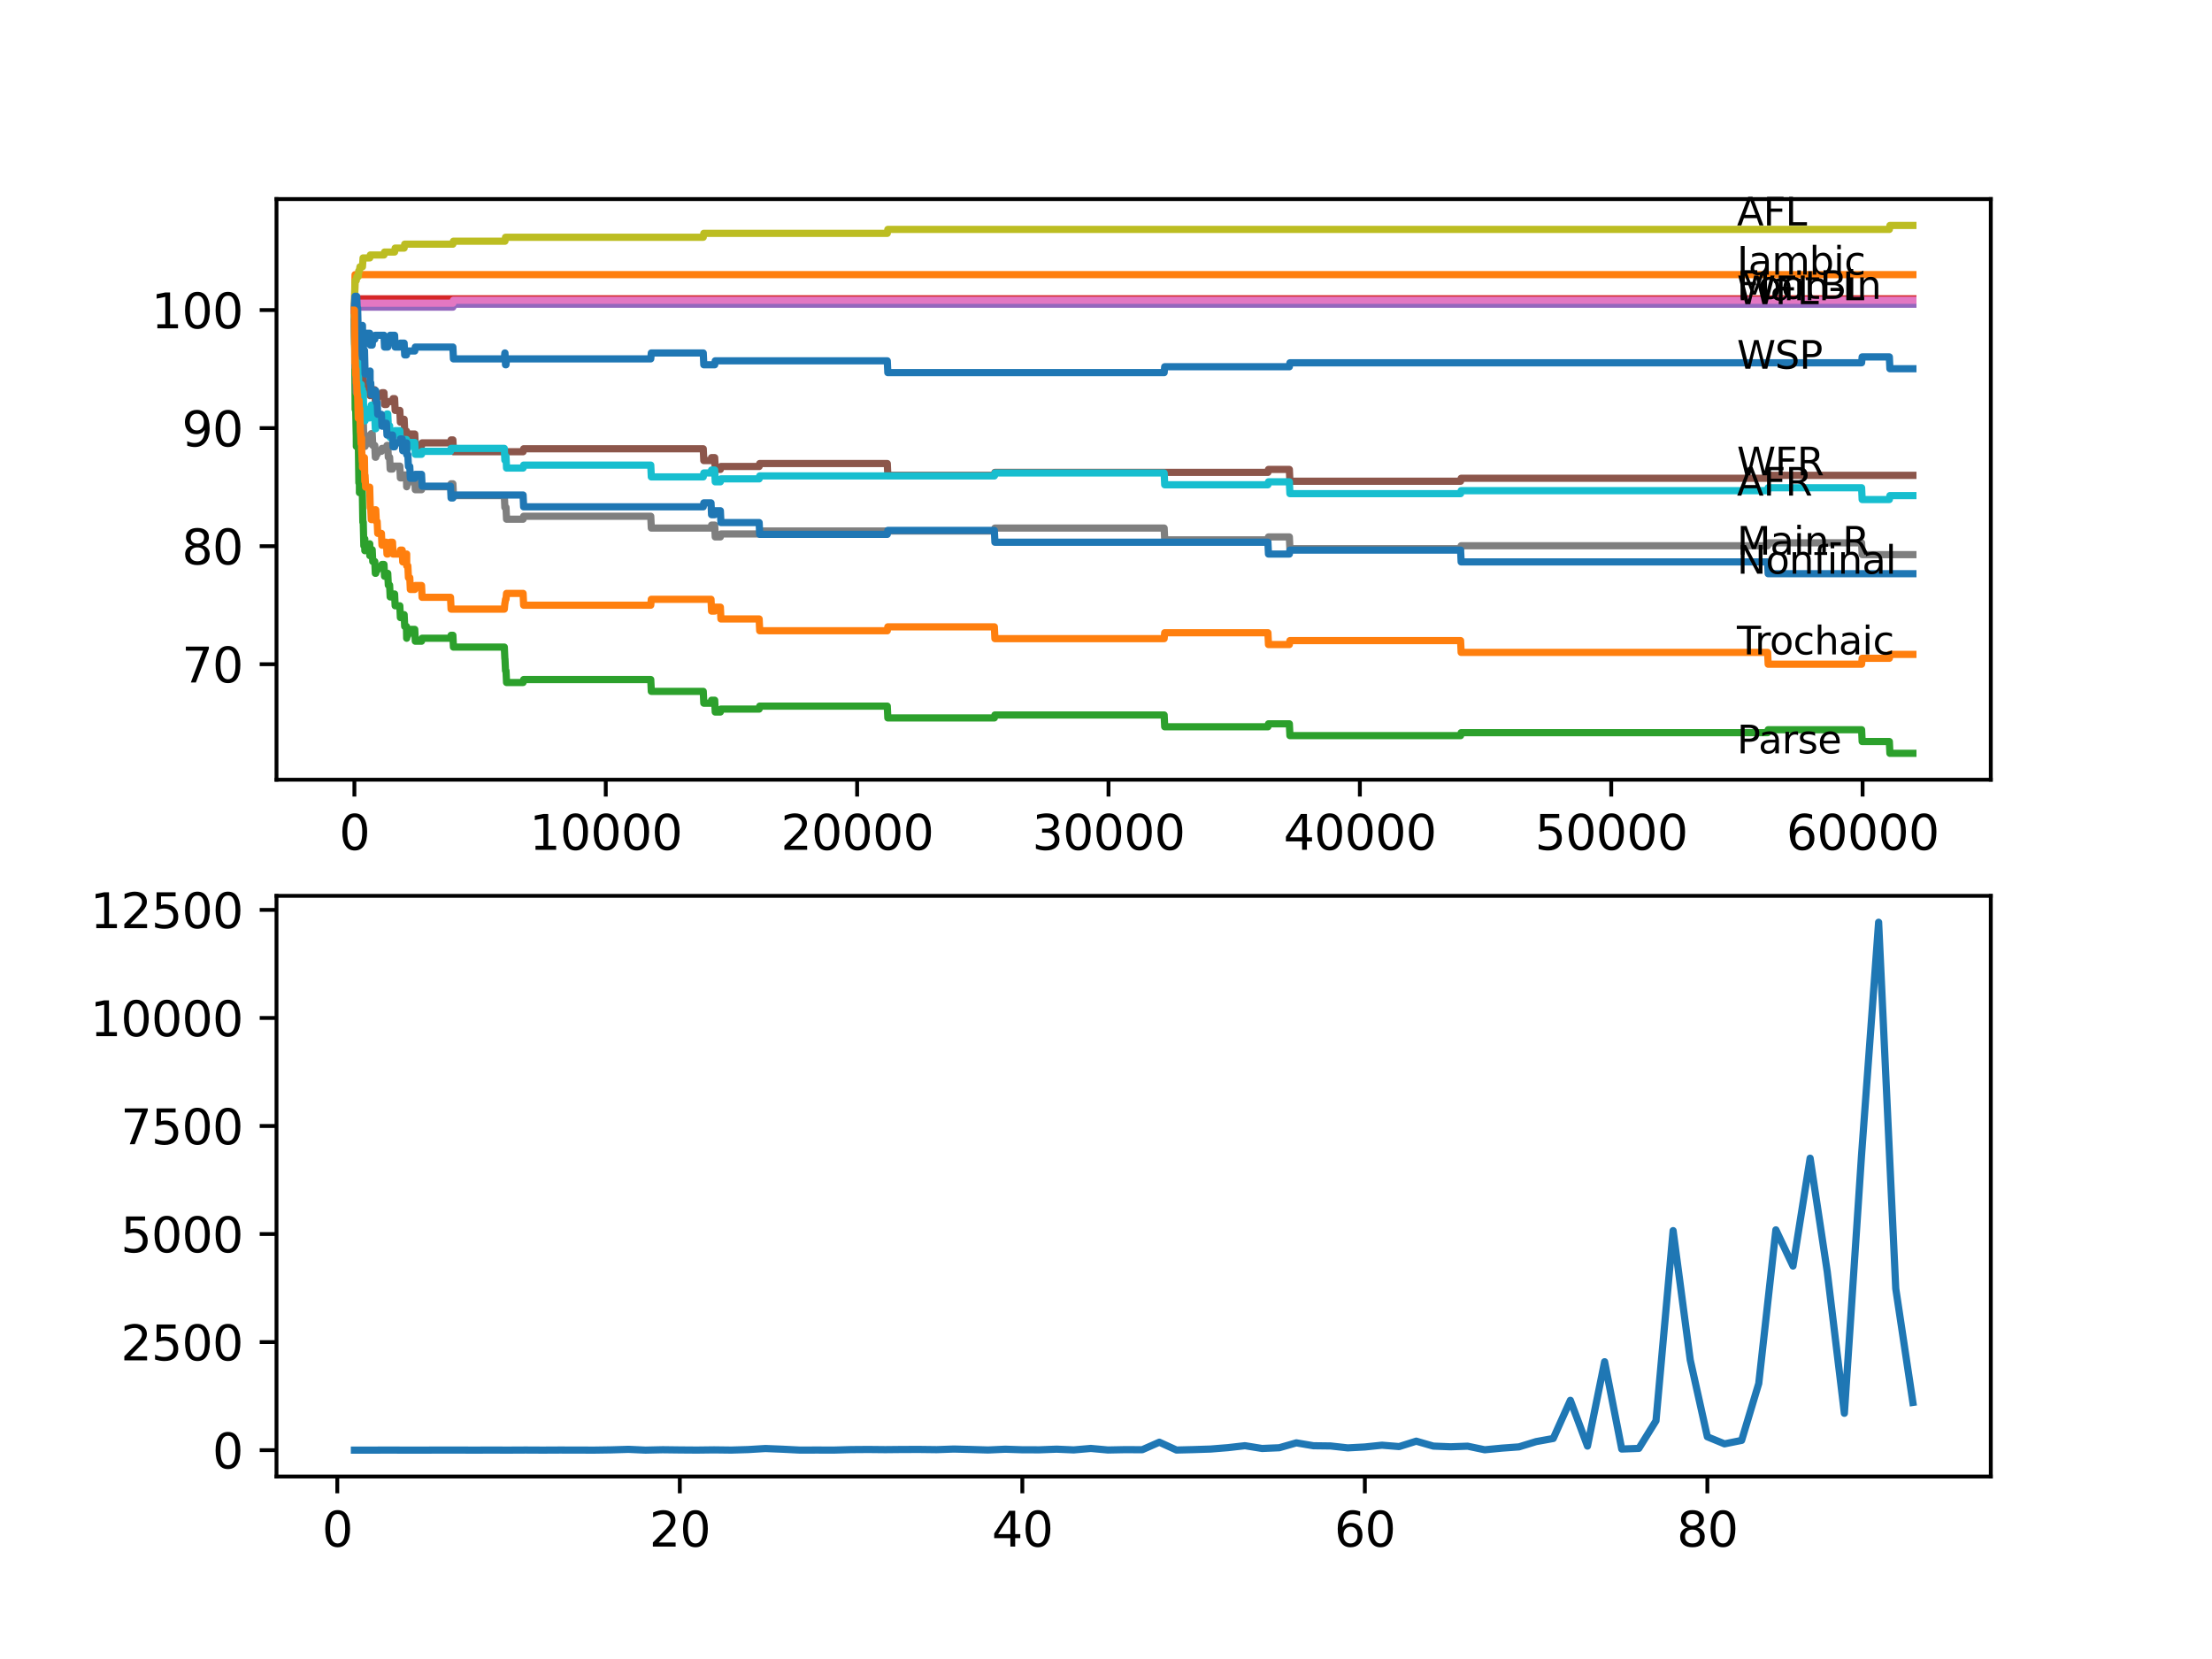 <?xml version="1.0" encoding="utf-8" standalone="no"?>
<!DOCTYPE svg PUBLIC "-//W3C//DTD SVG 1.1//EN"
  "http://www.w3.org/Graphics/SVG/1.1/DTD/svg11.dtd">
<svg xmlns:xlink="http://www.w3.org/1999/xlink" width="460.8pt" height="345.6pt" viewBox="0 0 460.8 345.6" xmlns="http://www.w3.org/2000/svg" version="1.1">
 <defs>
  <style type="text/css">*{stroke-linejoin: round; stroke-linecap: butt}</style>
 </defs>
 <g id="figure_1">
  <g id="patch_1">
   <path d="M 0 345.6 
L 460.8 345.6 
L 460.8 0 
L 0 0 
z
" style="fill: #ffffff"/>
  </g>
  <g id="axes_1">
   <g id="patch_2">
    <path d="M 57.6 162.432 
L 414.72 162.432 
L 414.72 41.472 
L 57.6 41.472 
z
" style="fill: #ffffff"/>
   </g>
   <g id="matplotlib.axis_1">
    <g id="xtick_1">
     <g id="line2d_1">
      <defs>
       <path id="m4876da6e70" d="M 0 0 
L 0 3.5 
" style="stroke: #000000; stroke-width: 0.8"/>
      </defs>
      <g>
       <use xlink:href="#m4876da6e70" x="73.827" y="162.432" style="stroke: #000000; stroke-width: 0.8"/>
      </g>
     </g>
     <g id="text_1">
      <!-- 0 -->
      <g transform="translate(70.646 177.03)scale(0.1 -0.1)">
       <defs>
        <path id="DejaVuSans-30" d="M 2034 4250 
Q 1547 4250 1301 3770 
Q 1056 3291 1056 2328 
Q 1056 1369 1301 889 
Q 1547 409 2034 409 
Q 2525 409 2770 889 
Q 3016 1369 3016 2328 
Q 3016 3291 2770 3770 
Q 2525 4250 2034 4250 
z
M 2034 4750 
Q 2819 4750 3233 4129 
Q 3647 3509 3647 2328 
Q 3647 1150 3233 529 
Q 2819 -91 2034 -91 
Q 1250 -91 836 529 
Q 422 1150 422 2328 
Q 422 3509 836 4129 
Q 1250 4750 2034 4750 
z
" transform="scale(0.016)"/>
       </defs>
       <use xlink:href="#DejaVuSans-30"/>
      </g>
     </g>
    </g>
    <g id="xtick_2">
     <g id="line2d_2">
      <g>
       <use xlink:href="#m4876da6e70" x="126.192" y="162.432" style="stroke: #000000; stroke-width: 0.8"/>
      </g>
     </g>
     <g id="text_2">
      <!-- 10000 -->
      <g transform="translate(110.286 177.03)scale(0.1 -0.1)">
       <defs>
        <path id="DejaVuSans-31" d="M 794 531 
L 1825 531 
L 1825 4091 
L 703 3866 
L 703 4441 
L 1819 4666 
L 2450 4666 
L 2450 531 
L 3481 531 
L 3481 0 
L 794 0 
L 794 531 
z
" transform="scale(0.016)"/>
       </defs>
       <use xlink:href="#DejaVuSans-31"/>
       <use xlink:href="#DejaVuSans-30" x="63.623"/>
       <use xlink:href="#DejaVuSans-30" x="127.246"/>
       <use xlink:href="#DejaVuSans-30" x="190.869"/>
       <use xlink:href="#DejaVuSans-30" x="254.492"/>
      </g>
     </g>
    </g>
    <g id="xtick_3">
     <g id="line2d_3">
      <g>
       <use xlink:href="#m4876da6e70" x="178.556" y="162.432" style="stroke: #000000; stroke-width: 0.8"/>
      </g>
     </g>
     <g id="text_3">
      <!-- 20000 -->
      <g transform="translate(162.65 177.03)scale(0.1 -0.1)">
       <defs>
        <path id="DejaVuSans-32" d="M 1228 531 
L 3431 531 
L 3431 0 
L 469 0 
L 469 531 
Q 828 903 1448 1529 
Q 2069 2156 2228 2338 
Q 2531 2678 2651 2914 
Q 2772 3150 2772 3378 
Q 2772 3750 2511 3984 
Q 2250 4219 1831 4219 
Q 1534 4219 1204 4116 
Q 875 4013 500 3803 
L 500 4441 
Q 881 4594 1212 4672 
Q 1544 4750 1819 4750 
Q 2544 4750 2975 4387 
Q 3406 4025 3406 3419 
Q 3406 3131 3298 2873 
Q 3191 2616 2906 2266 
Q 2828 2175 2409 1742 
Q 1991 1309 1228 531 
z
" transform="scale(0.016)"/>
       </defs>
       <use xlink:href="#DejaVuSans-32"/>
       <use xlink:href="#DejaVuSans-30" x="63.623"/>
       <use xlink:href="#DejaVuSans-30" x="127.246"/>
       <use xlink:href="#DejaVuSans-30" x="190.869"/>
       <use xlink:href="#DejaVuSans-30" x="254.492"/>
      </g>
     </g>
    </g>
    <g id="xtick_4">
     <g id="line2d_4">
      <g>
       <use xlink:href="#m4876da6e70" x="230.921" y="162.432" style="stroke: #000000; stroke-width: 0.8"/>
      </g>
     </g>
     <g id="text_4">
      <!-- 30000 -->
      <g transform="translate(215.015 177.03)scale(0.1 -0.1)">
       <defs>
        <path id="DejaVuSans-33" d="M 2597 2516 
Q 3050 2419 3304 2112 
Q 3559 1806 3559 1356 
Q 3559 666 3084 287 
Q 2609 -91 1734 -91 
Q 1441 -91 1130 -33 
Q 819 25 488 141 
L 488 750 
Q 750 597 1062 519 
Q 1375 441 1716 441 
Q 2309 441 2620 675 
Q 2931 909 2931 1356 
Q 2931 1769 2642 2001 
Q 2353 2234 1838 2234 
L 1294 2234 
L 1294 2753 
L 1863 2753 
Q 2328 2753 2575 2939 
Q 2822 3125 2822 3475 
Q 2822 3834 2567 4026 
Q 2313 4219 1838 4219 
Q 1578 4219 1281 4162 
Q 984 4106 628 3988 
L 628 4550 
Q 988 4650 1302 4700 
Q 1616 4750 1894 4750 
Q 2613 4750 3031 4423 
Q 3450 4097 3450 3541 
Q 3450 3153 3228 2886 
Q 3006 2619 2597 2516 
z
" transform="scale(0.016)"/>
       </defs>
       <use xlink:href="#DejaVuSans-33"/>
       <use xlink:href="#DejaVuSans-30" x="63.623"/>
       <use xlink:href="#DejaVuSans-30" x="127.246"/>
       <use xlink:href="#DejaVuSans-30" x="190.869"/>
       <use xlink:href="#DejaVuSans-30" x="254.492"/>
      </g>
     </g>
    </g>
    <g id="xtick_5">
     <g id="line2d_5">
      <g>
       <use xlink:href="#m4876da6e70" x="283.285" y="162.432" style="stroke: #000000; stroke-width: 0.8"/>
      </g>
     </g>
     <g id="text_5">
      <!-- 40000 -->
      <g transform="translate(267.379 177.03)scale(0.1 -0.1)">
       <defs>
        <path id="DejaVuSans-34" d="M 2419 4116 
L 825 1625 
L 2419 1625 
L 2419 4116 
z
M 2253 4666 
L 3047 4666 
L 3047 1625 
L 3713 1625 
L 3713 1100 
L 3047 1100 
L 3047 0 
L 2419 0 
L 2419 1100 
L 313 1100 
L 313 1709 
L 2253 4666 
z
" transform="scale(0.016)"/>
       </defs>
       <use xlink:href="#DejaVuSans-34"/>
       <use xlink:href="#DejaVuSans-30" x="63.623"/>
       <use xlink:href="#DejaVuSans-30" x="127.246"/>
       <use xlink:href="#DejaVuSans-30" x="190.869"/>
       <use xlink:href="#DejaVuSans-30" x="254.492"/>
      </g>
     </g>
    </g>
    <g id="xtick_6">
     <g id="line2d_6">
      <g>
       <use xlink:href="#m4876da6e70" x="335.65" y="162.432" style="stroke: #000000; stroke-width: 0.8"/>
      </g>
     </g>
     <g id="text_6">
      <!-- 50000 -->
      <g transform="translate(319.744 177.03)scale(0.1 -0.1)">
       <defs>
        <path id="DejaVuSans-35" d="M 691 4666 
L 3169 4666 
L 3169 4134 
L 1269 4134 
L 1269 2991 
Q 1406 3038 1543 3061 
Q 1681 3084 1819 3084 
Q 2600 3084 3056 2656 
Q 3513 2228 3513 1497 
Q 3513 744 3044 326 
Q 2575 -91 1722 -91 
Q 1428 -91 1123 -41 
Q 819 9 494 109 
L 494 744 
Q 775 591 1075 516 
Q 1375 441 1709 441 
Q 2250 441 2565 725 
Q 2881 1009 2881 1497 
Q 2881 1984 2565 2268 
Q 2250 2553 1709 2553 
Q 1456 2553 1204 2497 
Q 953 2441 691 2322 
L 691 4666 
z
" transform="scale(0.016)"/>
       </defs>
       <use xlink:href="#DejaVuSans-35"/>
       <use xlink:href="#DejaVuSans-30" x="63.623"/>
       <use xlink:href="#DejaVuSans-30" x="127.246"/>
       <use xlink:href="#DejaVuSans-30" x="190.869"/>
       <use xlink:href="#DejaVuSans-30" x="254.492"/>
      </g>
     </g>
    </g>
    <g id="xtick_7">
     <g id="line2d_7">
      <g>
       <use xlink:href="#m4876da6e70" x="388.014" y="162.432" style="stroke: #000000; stroke-width: 0.8"/>
      </g>
     </g>
     <g id="text_7">
      <!-- 60000 -->
      <g transform="translate(372.108 177.03)scale(0.1 -0.1)">
       <defs>
        <path id="DejaVuSans-36" d="M 2113 2584 
Q 1688 2584 1439 2293 
Q 1191 2003 1191 1497 
Q 1191 994 1439 701 
Q 1688 409 2113 409 
Q 2538 409 2786 701 
Q 3034 994 3034 1497 
Q 3034 2003 2786 2293 
Q 2538 2584 2113 2584 
z
M 3366 4563 
L 3366 3988 
Q 3128 4100 2886 4159 
Q 2644 4219 2406 4219 
Q 1781 4219 1451 3797 
Q 1122 3375 1075 2522 
Q 1259 2794 1537 2939 
Q 1816 3084 2150 3084 
Q 2853 3084 3261 2657 
Q 3669 2231 3669 1497 
Q 3669 778 3244 343 
Q 2819 -91 2113 -91 
Q 1303 -91 875 529 
Q 447 1150 447 2328 
Q 447 3434 972 4092 
Q 1497 4750 2381 4750 
Q 2619 4750 2861 4703 
Q 3103 4656 3366 4563 
z
" transform="scale(0.016)"/>
       </defs>
       <use xlink:href="#DejaVuSans-36"/>
       <use xlink:href="#DejaVuSans-30" x="63.623"/>
       <use xlink:href="#DejaVuSans-30" x="127.246"/>
       <use xlink:href="#DejaVuSans-30" x="190.869"/>
       <use xlink:href="#DejaVuSans-30" x="254.492"/>
      </g>
     </g>
    </g>
   </g>
   <g id="matplotlib.axis_2">
    <g id="ytick_1">
     <g id="line2d_8">
      <defs>
       <path id="mcc7e894e71" d="M 0 0 
L -3.5 0 
" style="stroke: #000000; stroke-width: 0.8"/>
      </defs>
      <g>
       <use xlink:href="#mcc7e894e71" x="57.6" y="138.367" style="stroke: #000000; stroke-width: 0.8"/>
      </g>
     </g>
     <g id="text_8">
      <!-- 70 -->
      <g transform="translate(37.875 142.167)scale(0.1 -0.1)">
       <defs>
        <path id="DejaVuSans-37" d="M 525 4666 
L 3525 4666 
L 3525 4397 
L 1831 0 
L 1172 0 
L 2766 4134 
L 525 4134 
L 525 4666 
z
" transform="scale(0.016)"/>
       </defs>
       <use xlink:href="#DejaVuSans-37"/>
       <use xlink:href="#DejaVuSans-30" x="63.623"/>
      </g>
     </g>
    </g>
    <g id="ytick_2">
     <g id="line2d_9">
      <g>
       <use xlink:href="#mcc7e894e71" x="57.6" y="113.776" style="stroke: #000000; stroke-width: 0.8"/>
      </g>
     </g>
     <g id="text_9">
      <!-- 80 -->
      <g transform="translate(37.875 117.575)scale(0.1 -0.1)">
       <defs>
        <path id="DejaVuSans-38" d="M 2034 2216 
Q 1584 2216 1326 1975 
Q 1069 1734 1069 1313 
Q 1069 891 1326 650 
Q 1584 409 2034 409 
Q 2484 409 2743 651 
Q 3003 894 3003 1313 
Q 3003 1734 2745 1975 
Q 2488 2216 2034 2216 
z
M 1403 2484 
Q 997 2584 770 2862 
Q 544 3141 544 3541 
Q 544 4100 942 4425 
Q 1341 4750 2034 4750 
Q 2731 4750 3128 4425 
Q 3525 4100 3525 3541 
Q 3525 3141 3298 2862 
Q 3072 2584 2669 2484 
Q 3125 2378 3379 2068 
Q 3634 1759 3634 1313 
Q 3634 634 3220 271 
Q 2806 -91 2034 -91 
Q 1263 -91 848 271 
Q 434 634 434 1313 
Q 434 1759 690 2068 
Q 947 2378 1403 2484 
z
M 1172 3481 
Q 1172 3119 1398 2916 
Q 1625 2713 2034 2713 
Q 2441 2713 2670 2916 
Q 2900 3119 2900 3481 
Q 2900 3844 2670 4047 
Q 2441 4250 2034 4250 
Q 1625 4250 1398 4047 
Q 1172 3844 1172 3481 
z
" transform="scale(0.016)"/>
       </defs>
       <use xlink:href="#DejaVuSans-38"/>
       <use xlink:href="#DejaVuSans-30" x="63.623"/>
      </g>
     </g>
    </g>
    <g id="ytick_3">
     <g id="line2d_10">
      <g>
       <use xlink:href="#mcc7e894e71" x="57.6" y="89.185" style="stroke: #000000; stroke-width: 0.8"/>
      </g>
     </g>
     <g id="text_10">
      <!-- 90 -->
      <g transform="translate(37.875 92.984)scale(0.1 -0.1)">
       <defs>
        <path id="DejaVuSans-39" d="M 703 97 
L 703 672 
Q 941 559 1184 500 
Q 1428 441 1663 441 
Q 2288 441 2617 861 
Q 2947 1281 2994 2138 
Q 2813 1869 2534 1725 
Q 2256 1581 1919 1581 
Q 1219 1581 811 2004 
Q 403 2428 403 3163 
Q 403 3881 828 4315 
Q 1253 4750 1959 4750 
Q 2769 4750 3195 4129 
Q 3622 3509 3622 2328 
Q 3622 1225 3098 567 
Q 2575 -91 1691 -91 
Q 1453 -91 1209 -44 
Q 966 3 703 97 
z
M 1959 2075 
Q 2384 2075 2632 2365 
Q 2881 2656 2881 3163 
Q 2881 3666 2632 3958 
Q 2384 4250 1959 4250 
Q 1534 4250 1286 3958 
Q 1038 3666 1038 3163 
Q 1038 2656 1286 2365 
Q 1534 2075 1959 2075 
z
" transform="scale(0.016)"/>
       </defs>
       <use xlink:href="#DejaVuSans-39"/>
       <use xlink:href="#DejaVuSans-30" x="63.623"/>
      </g>
     </g>
    </g>
    <g id="ytick_4">
     <g id="line2d_11">
      <g>
       <use xlink:href="#mcc7e894e71" x="57.6" y="64.594" style="stroke: #000000; stroke-width: 0.8"/>
      </g>
     </g>
     <g id="text_11">
      <!-- 100 -->
      <g transform="translate(31.512 68.393)scale(0.1 -0.1)">
       <use xlink:href="#DejaVuSans-31"/>
       <use xlink:href="#DejaVuSans-30" x="63.623"/>
       <use xlink:href="#DejaVuSans-30" x="127.246"/>
      </g>
     </g>
    </g>
   </g>
   <g id="line2d_12">
    <path d="M 73.833 64.594 
L 73.953 73.201 
L 73.958 71.971 
L 73.99 71.971 
L 74.115 70.25 
L 74.147 70.25 
L 74.22 67.791 
L 74.257 70.25 
L 74.304 70.25 
L 74.419 69.84 
L 74.503 69.84 
L 74.618 69.43 
L 74.629 69.43 
L 74.644 71.889 
L 74.728 68.201 
L 74.733 68.201 
L 74.807 68.201 
L 74.87 67.791 
L 74.875 70.25 
L 74.89 70.25 
L 75.241 70.25 
L 75.357 69.02 
L 75.461 69.02 
L 75.508 67.791 
L 75.556 72.709 
L 75.671 72.709 
L 75.791 70.66 
L 75.995 70.66 
L 76.111 69.43 
L 77.027 69.43 
L 77.142 71.889 
L 77.535 71.889 
L 77.65 70.66 
L 78.074 70.66 
L 78.189 69.84 
L 79.991 69.84 
L 80.106 72.299 
L 80.776 72.299 
L 80.891 71.07 
L 81.164 71.07 
L 81.279 69.84 
L 82.201 69.84 
L 82.316 72.299 
L 83.29 72.299 
L 83.405 71.479 
L 84.19 71.479 
L 84.306 73.939 
L 84.672 73.939 
L 84.787 73.119 
L 86.4 73.119 
L 86.515 72.299 
L 94.344 72.299 
L 94.459 74.758 
L 105.058 74.758 
L 105.173 73.529 
L 105.194 73.529 
L 105.309 75.988 
L 105.409 75.988 
L 105.524 74.758 
L 135.565 74.758 
L 135.68 73.529 
L 146.499 73.529 
L 146.614 75.988 
L 148.882 75.988 
L 148.997 75.168 
L 184.835 75.168 
L 184.95 77.627 
L 242.514 77.627 
L 242.63 76.398 
L 268.597 76.398 
L 268.712 75.578 
L 387.805 75.578 
L 387.92 74.348 
L 393.586 74.348 
L 393.701 76.808 
L 398.487 76.808 
L 398.487 76.808 
" clip-path="url(#p5d45c014a2)" style="fill: none; stroke: #1f77b4; stroke-width: 1.5; stroke-linecap: square"/>
   </g>
   <g id="line2d_13">
    <path d="M 73.833 64.594 
L 73.838 64.594 
L 73.964 57.217 
L 398.487 57.217 
L 398.487 57.217 
" clip-path="url(#p5d45c014a2)" style="fill: none; stroke: #ff7f0e; stroke-width: 1.5; stroke-linecap: square"/>
   </g>
   <g id="line2d_14">
    <path d="M 73.833 64.594 
L 73.985 85.291 
L 73.99 85.291 
L 74.089 84.8 
L 74.21 90.538 
L 74.22 90.538 
L 74.231 92.997 
L 74.33 91.767 
L 74.503 91.767 
L 74.623 90.743 
L 74.629 90.743 
L 74.76 100.579 
L 74.807 100.579 
L 74.87 100.169 
L 74.875 102.628 
L 74.89 102.628 
L 74.953 102.628 
L 75.074 101.194 
L 75.105 101.194 
L 75.22 100.374 
L 75.241 100.374 
L 75.325 102.833 
L 75.351 101.399 
L 75.461 101.399 
L 75.587 108.776 
L 75.671 108.776 
L 75.791 113.694 
L 75.912 113.694 
L 75.995 112.26 
L 76.001 114.719 
L 76.011 114.719 
L 76.048 114.719 
L 76.163 114.104 
L 77.011 114.104 
L 77.027 113.284 
L 77.032 115.744 
L 77.111 115.129 
L 77.231 115.129 
L 77.346 114.514 
L 77.535 114.514 
L 77.65 116.973 
L 78.074 116.973 
L 78.189 119.432 
L 78.278 119.432 
L 78.394 118.817 
L 78.572 118.817 
L 78.687 118.203 
L 79.457 118.203 
L 79.572 117.588 
L 79.991 117.588 
L 80.106 120.047 
L 80.499 120.047 
L 80.614 119.432 
L 80.776 119.432 
L 80.891 121.891 
L 81.164 121.891 
L 81.279 124.35 
L 81.766 124.35 
L 81.881 123.736 
L 82.201 123.736 
L 82.316 126.195 
L 83.29 126.195 
L 83.405 128.654 
L 83.782 128.654 
L 83.897 128.039 
L 84.19 128.039 
L 84.306 130.498 
L 84.672 130.498 
L 84.719 132.957 
L 84.782 132.343 
L 84.965 132.343 
L 85.081 131.728 
L 85.363 131.728 
L 85.479 131.113 
L 86.4 131.113 
L 86.515 133.572 
L 87.814 133.572 
L 87.929 132.957 
L 93.852 132.957 
L 93.967 132.343 
L 94.344 132.343 
L 94.459 134.802 
L 105.058 134.802 
L 105.173 137.261 
L 105.194 137.261 
L 105.309 139.72 
L 105.409 139.72 
L 105.524 142.179 
L 108.969 142.179 
L 109.084 141.564 
L 135.565 141.564 
L 135.68 144.023 
L 146.499 144.023 
L 146.614 146.483 
L 148.117 146.483 
L 148.232 145.868 
L 148.882 145.868 
L 148.997 148.327 
L 150.065 148.327 
L 150.18 147.712 
L 158.145 147.712 
L 158.26 147.097 
L 184.835 147.097 
L 184.95 149.556 
L 207.142 149.556 
L 207.257 148.942 
L 242.514 148.942 
L 242.63 151.401 
L 264.13 151.401 
L 264.246 150.786 
L 268.597 150.786 
L 268.712 153.245 
L 304.268 153.245 
L 304.383 152.63 
L 368.226 152.63 
L 368.341 152.016 
L 387.805 152.016 
L 387.92 154.475 
L 393.586 154.475 
L 393.701 156.934 
L 398.487 156.934 
L 398.487 156.934 
" clip-path="url(#p5d45c014a2)" style="fill: none; stroke: #2ca02c; stroke-width: 1.5; stroke-linecap: square"/>
   </g>
   <g id="line2d_15">
    <path d="M 73.833 64.594 
L 73.901 64.594 
L 74.021 63.487 
L 74.304 63.487 
L 74.419 63.077 
L 74.503 63.077 
L 74.618 62.668 
L 74.807 62.668 
L 74.922 62.258 
L 398.487 62.258 
L 398.487 62.258 
" clip-path="url(#p5d45c014a2)" style="fill: none; stroke: #d62728; stroke-width: 1.5; stroke-linecap: square"/>
   </g>
   <g id="line2d_16">
    <path d="M 73.833 64.594 
L 73.848 64.594 
L 73.964 63.979 
L 94.344 63.979 
L 94.459 63.364 
L 398.487 63.364 
L 398.487 63.364 
" clip-path="url(#p5d45c014a2)" style="fill: none; stroke: #9467bd; stroke-width: 1.5; stroke-linecap: square"/>
   </g>
   <g id="line2d_17">
    <path d="M 73.833 67.053 
L 73.958 74.43 
L 74.304 74.43 
L 74.419 74.02 
L 74.503 74.02 
L 74.623 72.996 
L 74.629 72.996 
L 74.744 75.455 
L 74.807 75.455 
L 74.87 75.045 
L 74.875 77.504 
L 74.89 77.504 
L 74.953 77.504 
L 75.069 76.889 
L 75.346 76.889 
L 75.461 76.275 
L 75.508 76.275 
L 75.624 78.734 
L 75.671 78.734 
L 75.786 81.193 
L 75.933 81.193 
L 76.053 79.963 
L 77.027 79.963 
L 77.095 82.422 
L 77.137 81.808 
L 77.231 81.808 
L 77.346 81.193 
L 78.074 81.193 
L 78.189 83.652 
L 78.278 83.652 
L 78.394 83.037 
L 78.572 83.037 
L 78.687 82.422 
L 79.457 82.422 
L 79.572 81.808 
L 79.991 81.808 
L 80.106 84.267 
L 80.499 84.267 
L 80.614 83.652 
L 81.766 83.652 
L 81.881 83.037 
L 82.201 83.037 
L 82.316 85.496 
L 83.29 85.496 
L 83.405 87.956 
L 83.782 87.956 
L 83.897 87.341 
L 84.19 87.341 
L 84.306 89.8 
L 84.672 89.8 
L 84.719 92.259 
L 84.782 91.644 
L 84.965 91.644 
L 85.081 91.029 
L 85.363 91.029 
L 85.479 90.415 
L 86.4 90.415 
L 86.515 92.874 
L 87.814 92.874 
L 87.929 92.259 
L 93.852 92.259 
L 93.967 91.644 
L 94.344 91.644 
L 94.459 94.103 
L 108.969 94.103 
L 109.084 93.489 
L 146.499 93.489 
L 146.614 95.948 
L 148.117 95.948 
L 148.232 95.333 
L 148.882 95.333 
L 148.997 97.792 
L 150.065 97.792 
L 150.18 97.177 
L 158.145 97.177 
L 158.26 96.562 
L 184.835 96.562 
L 184.95 99.022 
L 207.142 99.022 
L 207.257 98.407 
L 264.13 98.407 
L 264.246 97.792 
L 268.597 97.792 
L 268.712 100.251 
L 304.268 100.251 
L 304.383 99.636 
L 368.226 99.636 
L 368.341 99.022 
L 398.487 99.022 
L 398.487 99.022 
" clip-path="url(#p5d45c014a2)" style="fill: none; stroke: #8c564b; stroke-width: 1.5; stroke-linecap: square"/>
   </g>
   <g id="line2d_18">
    <path d="M 73.833 63.774 
L 73.848 63.774 
L 73.964 63.159 
L 94.344 63.159 
L 94.459 62.545 
L 398.487 62.545 
L 398.487 62.545 
" clip-path="url(#p5d45c014a2)" style="fill: none; stroke: #e377c2; stroke-width: 1.5; stroke-linecap: square"/>
   </g>
   <g id="line2d_19">
    <path d="M 73.833 67.053 
L 73.848 67.053 
L 73.979 76.48 
L 73.99 76.48 
L 74.089 75.988 
L 74.21 81.726 
L 74.231 81.726 
L 74.346 80.496 
L 74.503 80.496 
L 74.623 79.472 
L 74.644 79.472 
L 74.77 86.849 
L 74.807 86.849 
L 74.922 86.439 
L 74.953 86.439 
L 75.074 85.005 
L 75.105 85.005 
L 75.22 84.185 
L 75.241 84.185 
L 75.325 86.644 
L 75.351 85.209 
L 75.461 85.209 
L 75.508 87.669 
L 75.571 87.054 
L 75.671 87.054 
L 75.791 91.972 
L 75.912 91.972 
L 75.995 90.538 
L 76.001 92.997 
L 76.011 92.997 
L 76.048 92.997 
L 76.163 92.382 
L 77.011 92.382 
L 77.126 90.947 
L 77.231 90.947 
L 77.346 90.333 
L 77.535 90.333 
L 77.65 92.792 
L 78.074 92.792 
L 78.189 95.251 
L 78.278 95.251 
L 78.394 94.636 
L 78.572 94.636 
L 78.687 94.021 
L 79.457 94.021 
L 79.572 93.407 
L 80.499 93.407 
L 80.614 92.792 
L 80.776 92.792 
L 80.891 95.251 
L 81.164 95.251 
L 81.279 97.71 
L 81.766 97.71 
L 81.881 97.095 
L 83.29 97.095 
L 83.405 99.554 
L 83.782 99.554 
L 83.897 98.94 
L 84.672 98.94 
L 84.719 101.399 
L 84.782 100.784 
L 84.965 100.784 
L 85.081 100.169 
L 85.363 100.169 
L 85.479 99.554 
L 86.4 99.554 
L 86.515 102.013 
L 87.814 102.013 
L 87.929 101.399 
L 93.852 101.399 
L 93.967 100.784 
L 94.344 100.784 
L 94.459 103.243 
L 105.058 103.243 
L 105.173 105.702 
L 105.409 105.702 
L 105.524 108.161 
L 108.969 108.161 
L 109.084 107.546 
L 135.565 107.546 
L 135.68 110.006 
L 148.117 110.006 
L 148.232 109.391 
L 148.882 109.391 
L 148.997 111.85 
L 150.065 111.85 
L 150.18 111.235 
L 158.145 111.235 
L 158.26 110.62 
L 207.142 110.62 
L 207.257 110.006 
L 242.514 110.006 
L 242.63 112.465 
L 264.13 112.465 
L 264.246 111.85 
L 268.597 111.85 
L 268.712 114.309 
L 304.268 114.309 
L 304.383 113.694 
L 368.226 113.694 
L 368.341 113.08 
L 387.805 113.08 
L 387.92 115.539 
L 398.487 115.539 
L 398.487 115.539 
" clip-path="url(#p5d45c014a2)" style="fill: none; stroke: #7f7f7f; stroke-width: 1.5; stroke-linecap: square"/>
   </g>
   <g id="line2d_20">
    <path d="M 73.833 63.774 
L 73.974 58.446 
L 74.22 58.446 
L 74.335 57.626 
L 74.629 57.626 
L 74.744 56.397 
L 74.87 56.397 
L 74.985 55.577 
L 75.508 55.577 
L 75.634 53.733 
L 77.027 53.733 
L 77.142 53.118 
L 79.991 53.118 
L 80.106 52.503 
L 82.201 52.503 
L 82.316 51.683 
L 84.19 51.683 
L 84.306 50.864 
L 94.344 50.864 
L 94.459 50.249 
L 105.194 50.249 
L 105.309 49.429 
L 146.499 49.429 
L 146.614 48.61 
L 184.835 48.61 
L 184.95 47.79 
L 393.586 47.79 
L 393.701 46.97 
L 398.487 46.97 
L 398.487 46.97 
" clip-path="url(#p5d45c014a2)" style="fill: none; stroke: #bcbd22; stroke-width: 1.5; stroke-linecap: square"/>
   </g>
   <g id="line2d_21">
    <path d="M 73.833 67.053 
L 73.848 66.233 
L 73.901 71.766 
L 73.922 70.332 
L 73.99 73.201 
L 74.037 72.709 
L 74.089 72.709 
L 74.21 78.447 
L 74.22 78.447 
L 74.341 76.398 
L 74.503 76.398 
L 74.623 75.373 
L 74.644 75.373 
L 74.77 82.75 
L 74.807 82.75 
L 74.922 82.341 
L 74.953 82.341 
L 75.074 80.906 
L 75.105 80.906 
L 75.22 80.086 
L 75.241 80.086 
L 75.325 82.545 
L 75.351 81.111 
L 75.461 81.111 
L 75.508 83.57 
L 75.571 81.726 
L 75.671 81.726 
L 75.791 86.644 
L 75.912 86.644 
L 75.995 85.209 
L 76.001 87.669 
L 76.011 87.669 
L 76.048 87.669 
L 76.163 87.054 
L 77.011 87.054 
L 77.132 85.005 
L 77.231 85.005 
L 77.346 84.39 
L 77.535 84.39 
L 77.65 86.849 
L 78.074 86.849 
L 78.189 89.308 
L 78.278 89.308 
L 78.394 88.693 
L 78.572 88.693 
L 78.687 88.078 
L 79.457 88.078 
L 79.572 87.464 
L 79.991 87.464 
L 80.106 86.849 
L 80.499 86.849 
L 80.614 86.234 
L 80.776 86.234 
L 80.891 88.693 
L 81.164 88.693 
L 81.279 91.152 
L 81.766 91.152 
L 81.881 90.538 
L 82.201 90.538 
L 82.316 89.718 
L 83.29 89.718 
L 83.405 92.177 
L 83.782 92.177 
L 83.897 91.562 
L 84.672 91.562 
L 84.719 94.021 
L 84.782 93.407 
L 84.965 93.407 
L 85.081 92.792 
L 85.363 92.792 
L 85.479 92.177 
L 86.4 92.177 
L 86.515 94.636 
L 87.814 94.636 
L 87.929 94.021 
L 93.852 94.021 
L 93.967 93.407 
L 105.058 93.407 
L 105.173 95.866 
L 105.194 95.866 
L 105.309 95.046 
L 105.409 95.046 
L 105.524 97.505 
L 108.969 97.505 
L 109.084 96.89 
L 135.565 96.89 
L 135.68 99.349 
L 146.499 99.349 
L 146.614 98.53 
L 148.117 98.53 
L 148.232 97.915 
L 148.882 97.915 
L 148.997 100.374 
L 150.065 100.374 
L 150.18 99.759 
L 158.145 99.759 
L 158.26 99.145 
L 207.142 99.145 
L 207.257 98.53 
L 242.514 98.53 
L 242.63 100.989 
L 264.13 100.989 
L 264.246 100.374 
L 268.597 100.374 
L 268.712 102.833 
L 304.268 102.833 
L 304.383 102.218 
L 368.226 102.218 
L 368.341 101.604 
L 387.805 101.604 
L 387.92 104.063 
L 393.586 104.063 
L 393.701 103.243 
L 398.487 103.243 
L 398.487 103.243 
" clip-path="url(#p5d45c014a2)" style="fill: none; stroke: #17becf; stroke-width: 1.5; stroke-linecap: square"/>
   </g>
   <g id="line2d_22">
    <path d="M 73.833 63.774 
L 73.953 61.725 
L 74.304 61.725 
L 74.419 64.184 
L 74.503 64.184 
L 74.623 69.102 
L 74.629 69.102 
L 74.744 67.873 
L 74.807 67.873 
L 74.87 70.332 
L 74.917 69.512 
L 74.953 69.512 
L 75.069 71.971 
L 75.346 71.971 
L 75.461 74.43 
L 75.508 74.43 
L 75.624 73.816 
L 75.671 73.816 
L 75.786 72.996 
L 75.933 72.996 
L 76.053 77.914 
L 77.027 77.914 
L 77.095 77.299 
L 77.1 79.758 
L 77.121 79.758 
L 77.231 79.758 
L 77.346 82.218 
L 78.074 82.218 
L 78.189 81.398 
L 78.278 81.398 
L 78.394 83.857 
L 78.572 83.857 
L 78.687 86.316 
L 79.457 86.316 
L 79.572 88.775 
L 79.991 88.775 
L 80.106 88.16 
L 80.499 88.16 
L 80.614 90.62 
L 81.766 90.62 
L 81.881 93.079 
L 82.201 93.079 
L 82.316 92.259 
L 83.29 92.259 
L 83.405 91.439 
L 83.782 91.439 
L 83.897 93.898 
L 84.19 93.898 
L 84.306 93.079 
L 84.672 93.079 
L 84.719 92.259 
L 84.725 94.718 
L 84.772 94.718 
L 84.965 94.718 
L 85.081 97.177 
L 85.363 97.177 
L 85.479 99.636 
L 86.4 99.636 
L 86.515 98.817 
L 87.814 98.817 
L 87.929 101.276 
L 93.852 101.276 
L 93.967 103.735 
L 94.344 103.735 
L 94.459 103.12 
L 108.969 103.12 
L 109.084 105.579 
L 146.499 105.579 
L 146.614 104.759 
L 148.117 104.759 
L 148.232 107.219 
L 148.882 107.219 
L 148.997 106.399 
L 150.065 106.399 
L 150.18 108.858 
L 158.145 108.858 
L 158.26 111.317 
L 184.835 111.317 
L 184.95 110.497 
L 207.142 110.497 
L 207.257 112.957 
L 264.13 112.957 
L 264.246 115.416 
L 268.597 115.416 
L 268.712 114.596 
L 304.268 114.596 
L 304.383 117.055 
L 368.226 117.055 
L 368.341 119.514 
L 398.487 119.514 
L 398.487 119.514 
" clip-path="url(#p5d45c014a2)" style="fill: none; stroke: #1f77b4; stroke-width: 1.5; stroke-linecap: square"/>
   </g>
   <g id="line2d_23">
    <path d="M 73.833 64.594 
L 73.838 64.594 
L 73.953 75.66 
L 73.969 74.43 
L 73.99 74.43 
L 74.105 78.119 
L 74.147 78.119 
L 74.173 76.889 
L 74.236 79.758 
L 74.246 79.758 
L 74.304 79.758 
L 74.419 82.218 
L 74.503 82.218 
L 74.623 87.136 
L 74.644 87.136 
L 74.77 83.447 
L 74.807 83.447 
L 74.87 85.906 
L 74.917 85.087 
L 74.953 85.087 
L 75.074 90.005 
L 75.105 90.005 
L 75.22 92.464 
L 75.241 92.464 
L 75.325 91.234 
L 75.33 93.693 
L 75.346 93.693 
L 75.461 96.153 
L 75.508 94.923 
L 75.514 97.382 
L 75.566 97.382 
L 75.671 97.382 
L 75.791 95.333 
L 75.912 95.333 
L 75.995 100.251 
L 76.027 99.022 
L 76.048 99.022 
L 76.163 101.481 
L 77.011 101.481 
L 77.126 105.784 
L 77.231 105.784 
L 77.346 108.243 
L 77.535 108.243 
L 77.65 107.014 
L 78.074 107.014 
L 78.189 106.194 
L 78.278 106.194 
L 78.394 108.653 
L 78.572 108.653 
L 78.687 111.112 
L 79.457 111.112 
L 79.572 113.571 
L 79.991 113.571 
L 80.106 112.957 
L 80.499 112.957 
L 80.614 115.416 
L 80.776 115.416 
L 80.891 114.186 
L 81.164 114.186 
L 81.279 112.957 
L 81.766 112.957 
L 81.881 115.416 
L 83.29 115.416 
L 83.405 114.596 
L 83.782 114.596 
L 83.897 117.055 
L 84.19 117.055 
L 84.306 116.235 
L 84.672 116.235 
L 84.719 115.416 
L 84.725 117.875 
L 84.772 117.875 
L 84.965 117.875 
L 85.081 120.334 
L 85.363 120.334 
L 85.479 122.793 
L 86.4 122.793 
L 86.515 121.973 
L 87.814 121.973 
L 87.929 124.432 
L 93.852 124.432 
L 93.967 126.892 
L 105.058 126.892 
L 105.173 125.662 
L 105.194 125.662 
L 105.309 124.842 
L 105.409 124.842 
L 105.524 123.613 
L 108.969 123.613 
L 109.084 126.072 
L 135.565 126.072 
L 135.68 124.842 
L 148.117 124.842 
L 148.232 127.301 
L 148.882 127.301 
L 148.997 126.482 
L 150.065 126.482 
L 150.18 128.941 
L 158.145 128.941 
L 158.26 131.4 
L 184.835 131.4 
L 184.95 130.58 
L 207.142 130.58 
L 207.257 133.039 
L 242.514 133.039 
L 242.63 131.81 
L 264.13 131.81 
L 264.246 134.269 
L 268.597 134.269 
L 268.712 133.449 
L 304.268 133.449 
L 304.383 135.908 
L 368.226 135.908 
L 368.341 138.367 
L 387.805 138.367 
L 387.92 137.138 
L 393.586 137.138 
L 393.701 136.318 
L 398.487 136.318 
L 398.487 136.318 
" clip-path="url(#p5d45c014a2)" style="fill: none; stroke: #ff7f0e; stroke-width: 1.5; stroke-linecap: square"/>
   </g>
   <g id="patch_3">
    <path d="M 57.6 162.432 
L 57.6 41.472 
" style="fill: none; stroke: #000000; stroke-width: 0.8; stroke-linejoin: miter; stroke-linecap: square"/>
   </g>
   <g id="patch_4">
    <path d="M 414.72 162.432 
L 414.72 41.472 
" style="fill: none; stroke: #000000; stroke-width: 0.8; stroke-linejoin: miter; stroke-linecap: square"/>
   </g>
   <g id="patch_5">
    <path d="M 57.6 162.432 
L 414.72 162.432 
" style="fill: none; stroke: #000000; stroke-width: 0.8; stroke-linejoin: miter; stroke-linecap: square"/>
   </g>
   <g id="patch_6">
    <path d="M 57.6 41.472 
L 414.72 41.472 
" style="fill: none; stroke: #000000; stroke-width: 0.8; stroke-linejoin: miter; stroke-linecap: square"/>
   </g>
   <g id="text_12">
    <!-- WSP -->
    <g transform="translate(361.832 76.808)scale(0.08 -0.08)">
     <defs>
      <path id="DejaVuSans-57" d="M 213 4666 
L 850 4666 
L 1831 722 
L 2809 4666 
L 3519 4666 
L 4500 722 
L 5478 4666 
L 6119 4666 
L 4947 0 
L 4153 0 
L 3169 4050 
L 2175 0 
L 1381 0 
L 213 4666 
z
" transform="scale(0.016)"/>
      <path id="DejaVuSans-53" d="M 3425 4513 
L 3425 3897 
Q 3066 4069 2747 4153 
Q 2428 4238 2131 4238 
Q 1616 4238 1336 4038 
Q 1056 3838 1056 3469 
Q 1056 3159 1242 3001 
Q 1428 2844 1947 2747 
L 2328 2669 
Q 3034 2534 3370 2195 
Q 3706 1856 3706 1288 
Q 3706 609 3251 259 
Q 2797 -91 1919 -91 
Q 1588 -91 1214 -16 
Q 841 59 441 206 
L 441 856 
Q 825 641 1194 531 
Q 1563 422 1919 422 
Q 2459 422 2753 634 
Q 3047 847 3047 1241 
Q 3047 1584 2836 1778 
Q 2625 1972 2144 2069 
L 1759 2144 
Q 1053 2284 737 2584 
Q 422 2884 422 3419 
Q 422 4038 858 4394 
Q 1294 4750 2059 4750 
Q 2388 4750 2728 4690 
Q 3069 4631 3425 4513 
z
" transform="scale(0.016)"/>
      <path id="DejaVuSans-50" d="M 1259 4147 
L 1259 2394 
L 2053 2394 
Q 2494 2394 2734 2622 
Q 2975 2850 2975 3272 
Q 2975 3691 2734 3919 
Q 2494 4147 2053 4147 
L 1259 4147 
z
M 628 4666 
L 2053 4666 
Q 2838 4666 3239 4311 
Q 3641 3956 3641 3272 
Q 3641 2581 3239 2228 
Q 2838 1875 2053 1875 
L 1259 1875 
L 1259 0 
L 628 0 
L 628 4666 
z
" transform="scale(0.016)"/>
     </defs>
     <use xlink:href="#DejaVuSans-57"/>
     <use xlink:href="#DejaVuSans-53" x="98.877"/>
     <use xlink:href="#DejaVuSans-50" x="162.354"/>
    </g>
   </g>
   <g id="text_13">
    <!-- Iambic -->
    <g transform="translate(361.832 57.217)scale(0.08 -0.08)">
     <defs>
      <path id="DejaVuSans-49" d="M 628 4666 
L 1259 4666 
L 1259 0 
L 628 0 
L 628 4666 
z
" transform="scale(0.016)"/>
      <path id="DejaVuSans-61" d="M 2194 1759 
Q 1497 1759 1228 1600 
Q 959 1441 959 1056 
Q 959 750 1161 570 
Q 1363 391 1709 391 
Q 2188 391 2477 730 
Q 2766 1069 2766 1631 
L 2766 1759 
L 2194 1759 
z
M 3341 1997 
L 3341 0 
L 2766 0 
L 2766 531 
Q 2569 213 2275 61 
Q 1981 -91 1556 -91 
Q 1019 -91 701 211 
Q 384 513 384 1019 
Q 384 1609 779 1909 
Q 1175 2209 1959 2209 
L 2766 2209 
L 2766 2266 
Q 2766 2663 2505 2880 
Q 2244 3097 1772 3097 
Q 1472 3097 1187 3025 
Q 903 2953 641 2809 
L 641 3341 
Q 956 3463 1253 3523 
Q 1550 3584 1831 3584 
Q 2591 3584 2966 3190 
Q 3341 2797 3341 1997 
z
" transform="scale(0.016)"/>
      <path id="DejaVuSans-6d" d="M 3328 2828 
Q 3544 3216 3844 3400 
Q 4144 3584 4550 3584 
Q 5097 3584 5394 3201 
Q 5691 2819 5691 2113 
L 5691 0 
L 5113 0 
L 5113 2094 
Q 5113 2597 4934 2840 
Q 4756 3084 4391 3084 
Q 3944 3084 3684 2787 
Q 3425 2491 3425 1978 
L 3425 0 
L 2847 0 
L 2847 2094 
Q 2847 2600 2669 2842 
Q 2491 3084 2119 3084 
Q 1678 3084 1418 2786 
Q 1159 2488 1159 1978 
L 1159 0 
L 581 0 
L 581 3500 
L 1159 3500 
L 1159 2956 
Q 1356 3278 1631 3431 
Q 1906 3584 2284 3584 
Q 2666 3584 2933 3390 
Q 3200 3197 3328 2828 
z
" transform="scale(0.016)"/>
      <path id="DejaVuSans-62" d="M 3116 1747 
Q 3116 2381 2855 2742 
Q 2594 3103 2138 3103 
Q 1681 3103 1420 2742 
Q 1159 2381 1159 1747 
Q 1159 1113 1420 752 
Q 1681 391 2138 391 
Q 2594 391 2855 752 
Q 3116 1113 3116 1747 
z
M 1159 2969 
Q 1341 3281 1617 3432 
Q 1894 3584 2278 3584 
Q 2916 3584 3314 3078 
Q 3713 2572 3713 1747 
Q 3713 922 3314 415 
Q 2916 -91 2278 -91 
Q 1894 -91 1617 61 
Q 1341 213 1159 525 
L 1159 0 
L 581 0 
L 581 4863 
L 1159 4863 
L 1159 2969 
z
" transform="scale(0.016)"/>
      <path id="DejaVuSans-69" d="M 603 3500 
L 1178 3500 
L 1178 0 
L 603 0 
L 603 3500 
z
M 603 4863 
L 1178 4863 
L 1178 4134 
L 603 4134 
L 603 4863 
z
" transform="scale(0.016)"/>
      <path id="DejaVuSans-63" d="M 3122 3366 
L 3122 2828 
Q 2878 2963 2633 3030 
Q 2388 3097 2138 3097 
Q 1578 3097 1268 2742 
Q 959 2388 959 1747 
Q 959 1106 1268 751 
Q 1578 397 2138 397 
Q 2388 397 2633 464 
Q 2878 531 3122 666 
L 3122 134 
Q 2881 22 2623 -34 
Q 2366 -91 2075 -91 
Q 1284 -91 818 406 
Q 353 903 353 1747 
Q 353 2603 823 3093 
Q 1294 3584 2113 3584 
Q 2378 3584 2631 3529 
Q 2884 3475 3122 3366 
z
" transform="scale(0.016)"/>
     </defs>
     <use xlink:href="#DejaVuSans-49"/>
     <use xlink:href="#DejaVuSans-61" x="29.492"/>
     <use xlink:href="#DejaVuSans-6d" x="90.771"/>
     <use xlink:href="#DejaVuSans-62" x="188.184"/>
     <use xlink:href="#DejaVuSans-69" x="251.66"/>
     <use xlink:href="#DejaVuSans-63" x="279.443"/>
    </g>
   </g>
   <g id="text_14">
    <!-- Parse -->
    <g transform="translate(361.832 156.934)scale(0.08 -0.08)">
     <defs>
      <path id="DejaVuSans-72" d="M 2631 2963 
Q 2534 3019 2420 3045 
Q 2306 3072 2169 3072 
Q 1681 3072 1420 2755 
Q 1159 2438 1159 1844 
L 1159 0 
L 581 0 
L 581 3500 
L 1159 3500 
L 1159 2956 
Q 1341 3275 1631 3429 
Q 1922 3584 2338 3584 
Q 2397 3584 2469 3576 
Q 2541 3569 2628 3553 
L 2631 2963 
z
" transform="scale(0.016)"/>
      <path id="DejaVuSans-73" d="M 2834 3397 
L 2834 2853 
Q 2591 2978 2328 3040 
Q 2066 3103 1784 3103 
Q 1356 3103 1142 2972 
Q 928 2841 928 2578 
Q 928 2378 1081 2264 
Q 1234 2150 1697 2047 
L 1894 2003 
Q 2506 1872 2764 1633 
Q 3022 1394 3022 966 
Q 3022 478 2636 193 
Q 2250 -91 1575 -91 
Q 1294 -91 989 -36 
Q 684 19 347 128 
L 347 722 
Q 666 556 975 473 
Q 1284 391 1588 391 
Q 1994 391 2212 530 
Q 2431 669 2431 922 
Q 2431 1156 2273 1281 
Q 2116 1406 1581 1522 
L 1381 1569 
Q 847 1681 609 1914 
Q 372 2147 372 2553 
Q 372 3047 722 3315 
Q 1072 3584 1716 3584 
Q 2034 3584 2315 3537 
Q 2597 3491 2834 3397 
z
" transform="scale(0.016)"/>
      <path id="DejaVuSans-65" d="M 3597 1894 
L 3597 1613 
L 953 1613 
Q 991 1019 1311 708 
Q 1631 397 2203 397 
Q 2534 397 2845 478 
Q 3156 559 3463 722 
L 3463 178 
Q 3153 47 2828 -22 
Q 2503 -91 2169 -91 
Q 1331 -91 842 396 
Q 353 884 353 1716 
Q 353 2575 817 3079 
Q 1281 3584 2069 3584 
Q 2775 3584 3186 3129 
Q 3597 2675 3597 1894 
z
M 3022 2063 
Q 3016 2534 2758 2815 
Q 2500 3097 2075 3097 
Q 1594 3097 1305 2825 
Q 1016 2553 972 2059 
L 3022 2063 
z
" transform="scale(0.016)"/>
     </defs>
     <use xlink:href="#DejaVuSans-50"/>
     <use xlink:href="#DejaVuSans-61" x="55.803"/>
     <use xlink:href="#DejaVuSans-72" x="117.082"/>
     <use xlink:href="#DejaVuSans-73" x="158.195"/>
     <use xlink:href="#DejaVuSans-65" x="210.295"/>
    </g>
   </g>
   <g id="text_15">
    <!-- FootBin -->
    <g transform="translate(361.832 62.258)scale(0.08 -0.08)">
     <defs>
      <path id="DejaVuSans-46" d="M 628 4666 
L 3309 4666 
L 3309 4134 
L 1259 4134 
L 1259 2759 
L 3109 2759 
L 3109 2228 
L 1259 2228 
L 1259 0 
L 628 0 
L 628 4666 
z
" transform="scale(0.016)"/>
      <path id="DejaVuSans-6f" d="M 1959 3097 
Q 1497 3097 1228 2736 
Q 959 2375 959 1747 
Q 959 1119 1226 758 
Q 1494 397 1959 397 
Q 2419 397 2687 759 
Q 2956 1122 2956 1747 
Q 2956 2369 2687 2733 
Q 2419 3097 1959 3097 
z
M 1959 3584 
Q 2709 3584 3137 3096 
Q 3566 2609 3566 1747 
Q 3566 888 3137 398 
Q 2709 -91 1959 -91 
Q 1206 -91 779 398 
Q 353 888 353 1747 
Q 353 2609 779 3096 
Q 1206 3584 1959 3584 
z
" transform="scale(0.016)"/>
      <path id="DejaVuSans-74" d="M 1172 4494 
L 1172 3500 
L 2356 3500 
L 2356 3053 
L 1172 3053 
L 1172 1153 
Q 1172 725 1289 603 
Q 1406 481 1766 481 
L 2356 481 
L 2356 0 
L 1766 0 
Q 1100 0 847 248 
Q 594 497 594 1153 
L 594 3053 
L 172 3053 
L 172 3500 
L 594 3500 
L 594 4494 
L 1172 4494 
z
" transform="scale(0.016)"/>
      <path id="DejaVuSans-42" d="M 1259 2228 
L 1259 519 
L 2272 519 
Q 2781 519 3026 730 
Q 3272 941 3272 1375 
Q 3272 1813 3026 2020 
Q 2781 2228 2272 2228 
L 1259 2228 
z
M 1259 4147 
L 1259 2741 
L 2194 2741 
Q 2656 2741 2882 2914 
Q 3109 3088 3109 3444 
Q 3109 3797 2882 3972 
Q 2656 4147 2194 4147 
L 1259 4147 
z
M 628 4666 
L 2241 4666 
Q 2963 4666 3353 4366 
Q 3744 4066 3744 3513 
Q 3744 3084 3544 2831 
Q 3344 2578 2956 2516 
Q 3422 2416 3680 2098 
Q 3938 1781 3938 1306 
Q 3938 681 3513 340 
Q 3088 0 2303 0 
L 628 0 
L 628 4666 
z
" transform="scale(0.016)"/>
      <path id="DejaVuSans-6e" d="M 3513 2113 
L 3513 0 
L 2938 0 
L 2938 2094 
Q 2938 2591 2744 2837 
Q 2550 3084 2163 3084 
Q 1697 3084 1428 2787 
Q 1159 2491 1159 1978 
L 1159 0 
L 581 0 
L 581 3500 
L 1159 3500 
L 1159 2956 
Q 1366 3272 1645 3428 
Q 1925 3584 2291 3584 
Q 2894 3584 3203 3211 
Q 3513 2838 3513 2113 
z
" transform="scale(0.016)"/>
     </defs>
     <use xlink:href="#DejaVuSans-46"/>
     <use xlink:href="#DejaVuSans-6f" x="53.895"/>
     <use xlink:href="#DejaVuSans-6f" x="115.076"/>
     <use xlink:href="#DejaVuSans-74" x="176.258"/>
     <use xlink:href="#DejaVuSans-42" x="215.467"/>
     <use xlink:href="#DejaVuSans-69" x="284.07"/>
     <use xlink:href="#DejaVuSans-6e" x="311.854"/>
    </g>
   </g>
   <g id="text_16">
    <!-- WFL -->
    <g transform="translate(361.832 63.364)scale(0.08 -0.08)">
     <defs>
      <path id="DejaVuSans-4c" d="M 628 4666 
L 1259 4666 
L 1259 531 
L 3531 531 
L 3531 0 
L 628 0 
L 628 4666 
z
" transform="scale(0.016)"/>
     </defs>
     <use xlink:href="#DejaVuSans-57"/>
     <use xlink:href="#DejaVuSans-46" x="98.877"/>
     <use xlink:href="#DejaVuSans-4c" x="156.396"/>
    </g>
   </g>
   <g id="text_17">
    <!-- WFR -->
    <g transform="translate(361.832 99.022)scale(0.08 -0.08)">
     <defs>
      <path id="DejaVuSans-52" d="M 2841 2188 
Q 3044 2119 3236 1894 
Q 3428 1669 3622 1275 
L 4263 0 
L 3584 0 
L 2988 1197 
Q 2756 1666 2539 1819 
Q 2322 1972 1947 1972 
L 1259 1972 
L 1259 0 
L 628 0 
L 628 4666 
L 2053 4666 
Q 2853 4666 3247 4331 
Q 3641 3997 3641 3322 
Q 3641 2881 3436 2590 
Q 3231 2300 2841 2188 
z
M 1259 4147 
L 1259 2491 
L 2053 2491 
Q 2509 2491 2742 2702 
Q 2975 2913 2975 3322 
Q 2975 3731 2742 3939 
Q 2509 4147 2053 4147 
L 1259 4147 
z
" transform="scale(0.016)"/>
     </defs>
     <use xlink:href="#DejaVuSans-57"/>
     <use xlink:href="#DejaVuSans-46" x="98.877"/>
     <use xlink:href="#DejaVuSans-52" x="156.396"/>
    </g>
   </g>
   <g id="text_18">
    <!-- Main-L -->
    <g transform="translate(361.832 62.545)scale(0.08 -0.08)">
     <defs>
      <path id="DejaVuSans-4d" d="M 628 4666 
L 1569 4666 
L 2759 1491 
L 3956 4666 
L 4897 4666 
L 4897 0 
L 4281 0 
L 4281 4097 
L 3078 897 
L 2444 897 
L 1241 4097 
L 1241 0 
L 628 0 
L 628 4666 
z
" transform="scale(0.016)"/>
      <path id="DejaVuSans-2d" d="M 313 2009 
L 1997 2009 
L 1997 1497 
L 313 1497 
L 313 2009 
z
" transform="scale(0.016)"/>
     </defs>
     <use xlink:href="#DejaVuSans-4d"/>
     <use xlink:href="#DejaVuSans-61" x="86.279"/>
     <use xlink:href="#DejaVuSans-69" x="147.559"/>
     <use xlink:href="#DejaVuSans-6e" x="175.342"/>
     <use xlink:href="#DejaVuSans-2d" x="238.721"/>
     <use xlink:href="#DejaVuSans-4c" x="274.805"/>
    </g>
   </g>
   <g id="text_19">
    <!-- Main-R -->
    <g transform="translate(361.832 115.539)scale(0.08 -0.08)">
     <use xlink:href="#DejaVuSans-4d"/>
     <use xlink:href="#DejaVuSans-61" x="86.279"/>
     <use xlink:href="#DejaVuSans-69" x="147.559"/>
     <use xlink:href="#DejaVuSans-6e" x="175.342"/>
     <use xlink:href="#DejaVuSans-2d" x="238.721"/>
     <use xlink:href="#DejaVuSans-52" x="274.805"/>
    </g>
   </g>
   <g id="text_20">
    <!-- AFL -->
    <g transform="translate(361.832 46.97)scale(0.08 -0.08)">
     <defs>
      <path id="DejaVuSans-41" d="M 2188 4044 
L 1331 1722 
L 3047 1722 
L 2188 4044 
z
M 1831 4666 
L 2547 4666 
L 4325 0 
L 3669 0 
L 3244 1197 
L 1141 1197 
L 716 0 
L 50 0 
L 1831 4666 
z
" transform="scale(0.016)"/>
     </defs>
     <use xlink:href="#DejaVuSans-41"/>
     <use xlink:href="#DejaVuSans-46" x="68.408"/>
     <use xlink:href="#DejaVuSans-4c" x="125.928"/>
    </g>
   </g>
   <g id="text_21">
    <!-- AFR -->
    <g transform="translate(361.832 103.243)scale(0.08 -0.08)">
     <use xlink:href="#DejaVuSans-41"/>
     <use xlink:href="#DejaVuSans-46" x="68.408"/>
     <use xlink:href="#DejaVuSans-52" x="125.928"/>
    </g>
   </g>
   <g id="text_22">
    <!-- Nonfinal -->
    <g transform="translate(361.832 119.514)scale(0.08 -0.08)">
     <defs>
      <path id="DejaVuSans-4e" d="M 628 4666 
L 1478 4666 
L 3547 763 
L 3547 4666 
L 4159 4666 
L 4159 0 
L 3309 0 
L 1241 3903 
L 1241 0 
L 628 0 
L 628 4666 
z
" transform="scale(0.016)"/>
      <path id="DejaVuSans-66" d="M 2375 4863 
L 2375 4384 
L 1825 4384 
Q 1516 4384 1395 4259 
Q 1275 4134 1275 3809 
L 1275 3500 
L 2222 3500 
L 2222 3053 
L 1275 3053 
L 1275 0 
L 697 0 
L 697 3053 
L 147 3053 
L 147 3500 
L 697 3500 
L 697 3744 
Q 697 4328 969 4595 
Q 1241 4863 1831 4863 
L 2375 4863 
z
" transform="scale(0.016)"/>
      <path id="DejaVuSans-6c" d="M 603 4863 
L 1178 4863 
L 1178 0 
L 603 0 
L 603 4863 
z
" transform="scale(0.016)"/>
     </defs>
     <use xlink:href="#DejaVuSans-4e"/>
     <use xlink:href="#DejaVuSans-6f" x="74.805"/>
     <use xlink:href="#DejaVuSans-6e" x="135.986"/>
     <use xlink:href="#DejaVuSans-66" x="199.365"/>
     <use xlink:href="#DejaVuSans-69" x="234.57"/>
     <use xlink:href="#DejaVuSans-6e" x="262.354"/>
     <use xlink:href="#DejaVuSans-61" x="325.732"/>
     <use xlink:href="#DejaVuSans-6c" x="387.012"/>
    </g>
   </g>
   <g id="text_23">
    <!-- Trochaic -->
    <g transform="translate(361.832 136.318)scale(0.08 -0.08)">
     <defs>
      <path id="DejaVuSans-54" d="M -19 4666 
L 3928 4666 
L 3928 4134 
L 2272 4134 
L 2272 0 
L 1638 0 
L 1638 4134 
L -19 4134 
L -19 4666 
z
" transform="scale(0.016)"/>
      <path id="DejaVuSans-68" d="M 3513 2113 
L 3513 0 
L 2938 0 
L 2938 2094 
Q 2938 2591 2744 2837 
Q 2550 3084 2163 3084 
Q 1697 3084 1428 2787 
Q 1159 2491 1159 1978 
L 1159 0 
L 581 0 
L 581 4863 
L 1159 4863 
L 1159 2956 
Q 1366 3272 1645 3428 
Q 1925 3584 2291 3584 
Q 2894 3584 3203 3211 
Q 3513 2838 3513 2113 
z
" transform="scale(0.016)"/>
     </defs>
     <use xlink:href="#DejaVuSans-54"/>
     <use xlink:href="#DejaVuSans-72" x="46.334"/>
     <use xlink:href="#DejaVuSans-6f" x="85.197"/>
     <use xlink:href="#DejaVuSans-63" x="146.379"/>
     <use xlink:href="#DejaVuSans-68" x="201.359"/>
     <use xlink:href="#DejaVuSans-61" x="264.738"/>
     <use xlink:href="#DejaVuSans-69" x="326.018"/>
     <use xlink:href="#DejaVuSans-63" x="353.801"/>
    </g>
   </g>
  </g>
  <g id="axes_2">
   <g id="patch_7">
    <path d="M 57.6 307.584 
L 414.72 307.584 
L 414.72 186.624 
L 57.6 186.624 
z
" style="fill: #ffffff"/>
   </g>
   <g id="matplotlib.axis_3">
    <g id="xtick_8">
     <g id="line2d_24">
      <g>
       <use xlink:href="#m4876da6e70" x="70.265" y="307.584" style="stroke: #000000; stroke-width: 0.8"/>
      </g>
     </g>
     <g id="text_24">
      <!-- 0 -->
      <g transform="translate(67.084 322.182)scale(0.1 -0.1)">
       <use xlink:href="#DejaVuSans-30"/>
      </g>
     </g>
    </g>
    <g id="xtick_9">
     <g id="line2d_25">
      <g>
       <use xlink:href="#m4876da6e70" x="141.618" y="307.584" style="stroke: #000000; stroke-width: 0.8"/>
      </g>
     </g>
     <g id="text_25">
      <!-- 20 -->
      <g transform="translate(135.255 322.182)scale(0.1 -0.1)">
       <use xlink:href="#DejaVuSans-32"/>
       <use xlink:href="#DejaVuSans-30" x="63.623"/>
      </g>
     </g>
    </g>
    <g id="xtick_10">
     <g id="line2d_26">
      <g>
       <use xlink:href="#m4876da6e70" x="212.97" y="307.584" style="stroke: #000000; stroke-width: 0.8"/>
      </g>
     </g>
     <g id="text_26">
      <!-- 40 -->
      <g transform="translate(206.608 322.182)scale(0.1 -0.1)">
       <use xlink:href="#DejaVuSans-34"/>
       <use xlink:href="#DejaVuSans-30" x="63.623"/>
      </g>
     </g>
    </g>
    <g id="xtick_11">
     <g id="line2d_27">
      <g>
       <use xlink:href="#m4876da6e70" x="284.323" y="307.584" style="stroke: #000000; stroke-width: 0.8"/>
      </g>
     </g>
     <g id="text_27">
      <!-- 60 -->
      <g transform="translate(277.961 322.182)scale(0.1 -0.1)">
       <use xlink:href="#DejaVuSans-36"/>
       <use xlink:href="#DejaVuSans-30" x="63.623"/>
      </g>
     </g>
    </g>
    <g id="xtick_12">
     <g id="line2d_28">
      <g>
       <use xlink:href="#m4876da6e70" x="355.676" y="307.584" style="stroke: #000000; stroke-width: 0.8"/>
      </g>
     </g>
     <g id="text_28">
      <!-- 80 -->
      <g transform="translate(349.313 322.182)scale(0.1 -0.1)">
       <use xlink:href="#DejaVuSans-38"/>
       <use xlink:href="#DejaVuSans-30" x="63.623"/>
      </g>
     </g>
    </g>
   </g>
   <g id="matplotlib.axis_4">
    <g id="ytick_5">
     <g id="line2d_29">
      <g>
       <use xlink:href="#mcc7e894e71" x="57.6" y="302.095" style="stroke: #000000; stroke-width: 0.8"/>
      </g>
     </g>
     <g id="text_29">
      <!-- 0 -->
      <g transform="translate(44.237 305.894)scale(0.1 -0.1)">
       <use xlink:href="#DejaVuSans-30"/>
      </g>
     </g>
    </g>
    <g id="ytick_6">
     <g id="line2d_30">
      <g>
       <use xlink:href="#mcc7e894e71" x="57.6" y="279.585" style="stroke: #000000; stroke-width: 0.8"/>
      </g>
     </g>
     <g id="text_30">
      <!-- 2500 -->
      <g transform="translate(25.15 283.384)scale(0.1 -0.1)">
       <use xlink:href="#DejaVuSans-32"/>
       <use xlink:href="#DejaVuSans-35" x="63.623"/>
       <use xlink:href="#DejaVuSans-30" x="127.246"/>
       <use xlink:href="#DejaVuSans-30" x="190.869"/>
      </g>
     </g>
    </g>
    <g id="ytick_7">
     <g id="line2d_31">
      <g>
       <use xlink:href="#mcc7e894e71" x="57.6" y="257.076" style="stroke: #000000; stroke-width: 0.8"/>
      </g>
     </g>
     <g id="text_31">
      <!-- 5000 -->
      <g transform="translate(25.15 260.875)scale(0.1 -0.1)">
       <use xlink:href="#DejaVuSans-35"/>
       <use xlink:href="#DejaVuSans-30" x="63.623"/>
       <use xlink:href="#DejaVuSans-30" x="127.246"/>
       <use xlink:href="#DejaVuSans-30" x="190.869"/>
      </g>
     </g>
    </g>
    <g id="ytick_8">
     <g id="line2d_32">
      <g>
       <use xlink:href="#mcc7e894e71" x="57.6" y="234.566" style="stroke: #000000; stroke-width: 0.8"/>
      </g>
     </g>
     <g id="text_32">
      <!-- 7500 -->
      <g transform="translate(25.15 238.365)scale(0.1 -0.1)">
       <use xlink:href="#DejaVuSans-37"/>
       <use xlink:href="#DejaVuSans-35" x="63.623"/>
       <use xlink:href="#DejaVuSans-30" x="127.246"/>
       <use xlink:href="#DejaVuSans-30" x="190.869"/>
      </g>
     </g>
    </g>
    <g id="ytick_9">
     <g id="line2d_33">
      <g>
       <use xlink:href="#mcc7e894e71" x="57.6" y="212.057" style="stroke: #000000; stroke-width: 0.8"/>
      </g>
     </g>
     <g id="text_33">
      <!-- 10000 -->
      <g transform="translate(18.788 215.856)scale(0.1 -0.1)">
       <use xlink:href="#DejaVuSans-31"/>
       <use xlink:href="#DejaVuSans-30" x="63.623"/>
       <use xlink:href="#DejaVuSans-30" x="127.246"/>
       <use xlink:href="#DejaVuSans-30" x="190.869"/>
       <use xlink:href="#DejaVuSans-30" x="254.492"/>
      </g>
     </g>
    </g>
    <g id="ytick_10">
     <g id="line2d_34">
      <g>
       <use xlink:href="#mcc7e894e71" x="57.6" y="189.547" style="stroke: #000000; stroke-width: 0.8"/>
      </g>
     </g>
     <g id="text_34">
      <!-- 12500 -->
      <g transform="translate(18.788 193.346)scale(0.1 -0.1)">
       <use xlink:href="#DejaVuSans-31"/>
       <use xlink:href="#DejaVuSans-32" x="63.623"/>
       <use xlink:href="#DejaVuSans-35" x="127.246"/>
       <use xlink:href="#DejaVuSans-30" x="190.869"/>
       <use xlink:href="#DejaVuSans-30" x="254.492"/>
      </g>
     </g>
    </g>
   </g>
   <g id="line2d_35">
    <path d="M 73.833 302.086 
L 77.4 302.086 
L 80.968 302.077 
L 84.536 302.086 
L 88.103 302.086 
L 91.671 302.077 
L 95.239 302.077 
L 98.806 302.086 
L 102.374 302.077 
L 105.941 302.086 
L 109.509 302.068 
L 113.077 302.086 
L 116.644 302.068 
L 120.212 302.077 
L 123.78 302.086 
L 127.347 302.032 
L 130.915 301.924 
L 134.482 302.086 
L 138.05 302.005 
L 141.618 302.05 
L 145.185 302.077 
L 148.753 302.032 
L 152.321 302.077 
L 155.888 301.969 
L 159.456 301.753 
L 163.024 301.897 
L 166.591 302.077 
L 170.159 302.068 
L 173.726 302.077 
L 177.294 301.978 
L 180.862 301.951 
L 184.429 301.987 
L 187.997 301.951 
L 191.565 301.942 
L 195.132 301.987 
L 198.7 301.861 
L 202.267 301.951 
L 205.835 302.059 
L 209.403 301.897 
L 212.97 302.014 
L 216.538 302.023 
L 220.106 301.888 
L 223.673 302.041 
L 227.241 301.735 
L 230.809 302.059 
L 234.376 301.987 
L 237.944 302.005 
L 241.511 300.438 
L 245.079 302.068 
L 248.647 301.978 
L 252.214 301.861 
L 255.782 301.573 
L 259.35 301.167 
L 262.917 301.744 
L 266.485 301.591 
L 270.053 300.573 
L 273.62 301.176 
L 277.188 301.221 
L 280.755 301.618 
L 284.323 301.429 
L 287.891 301.059 
L 291.458 301.348 
L 295.026 300.222 
L 298.594 301.248 
L 302.161 301.393 
L 305.729 301.266 
L 309.296 302.014 
L 312.864 301.672 
L 316.432 301.411 
L 319.999 300.312 
L 323.567 299.664 
L 327.135 291.713 
L 330.702 301.248 
L 334.27 283.673 
L 337.838 301.861 
L 341.405 301.726 
L 344.973 295.972 
L 348.54 256.364 
L 352.108 283.295 
L 355.676 299.313 
L 359.243 300.78 
L 362.811 300.06 
L 366.379 288.202 
L 369.946 256.202 
L 373.514 263.739 
L 377.081 241.274 
L 380.649 264.927 
L 384.217 294.415 
L 387.784 240.761 
L 391.352 192.122 
L 394.92 268.43 
L 398.487 292.155 
" clip-path="url(#p751741bf43)" style="fill: none; stroke: #1f77b4; stroke-width: 1.5; stroke-linecap: square"/>
   </g>
   <g id="patch_8">
    <path d="M 57.6 307.584 
L 57.6 186.624 
" style="fill: none; stroke: #000000; stroke-width: 0.8; stroke-linejoin: miter; stroke-linecap: square"/>
   </g>
   <g id="patch_9">
    <path d="M 414.72 307.584 
L 414.72 186.624 
" style="fill: none; stroke: #000000; stroke-width: 0.8; stroke-linejoin: miter; stroke-linecap: square"/>
   </g>
   <g id="patch_10">
    <path d="M 57.6 307.584 
L 414.72 307.584 
" style="fill: none; stroke: #000000; stroke-width: 0.8; stroke-linejoin: miter; stroke-linecap: square"/>
   </g>
   <g id="patch_11">
    <path d="M 57.6 186.624 
L 414.72 186.624 
" style="fill: none; stroke: #000000; stroke-width: 0.8; stroke-linejoin: miter; stroke-linecap: square"/>
   </g>
  </g>
 </g>
 <defs>
  <clipPath id="p5d45c014a2">
   <rect x="57.6" y="41.472" width="357.12" height="120.96"/>
  </clipPath>
  <clipPath id="p751741bf43">
   <rect x="57.6" y="186.624" width="357.12" height="120.96"/>
  </clipPath>
 </defs>
</svg>
